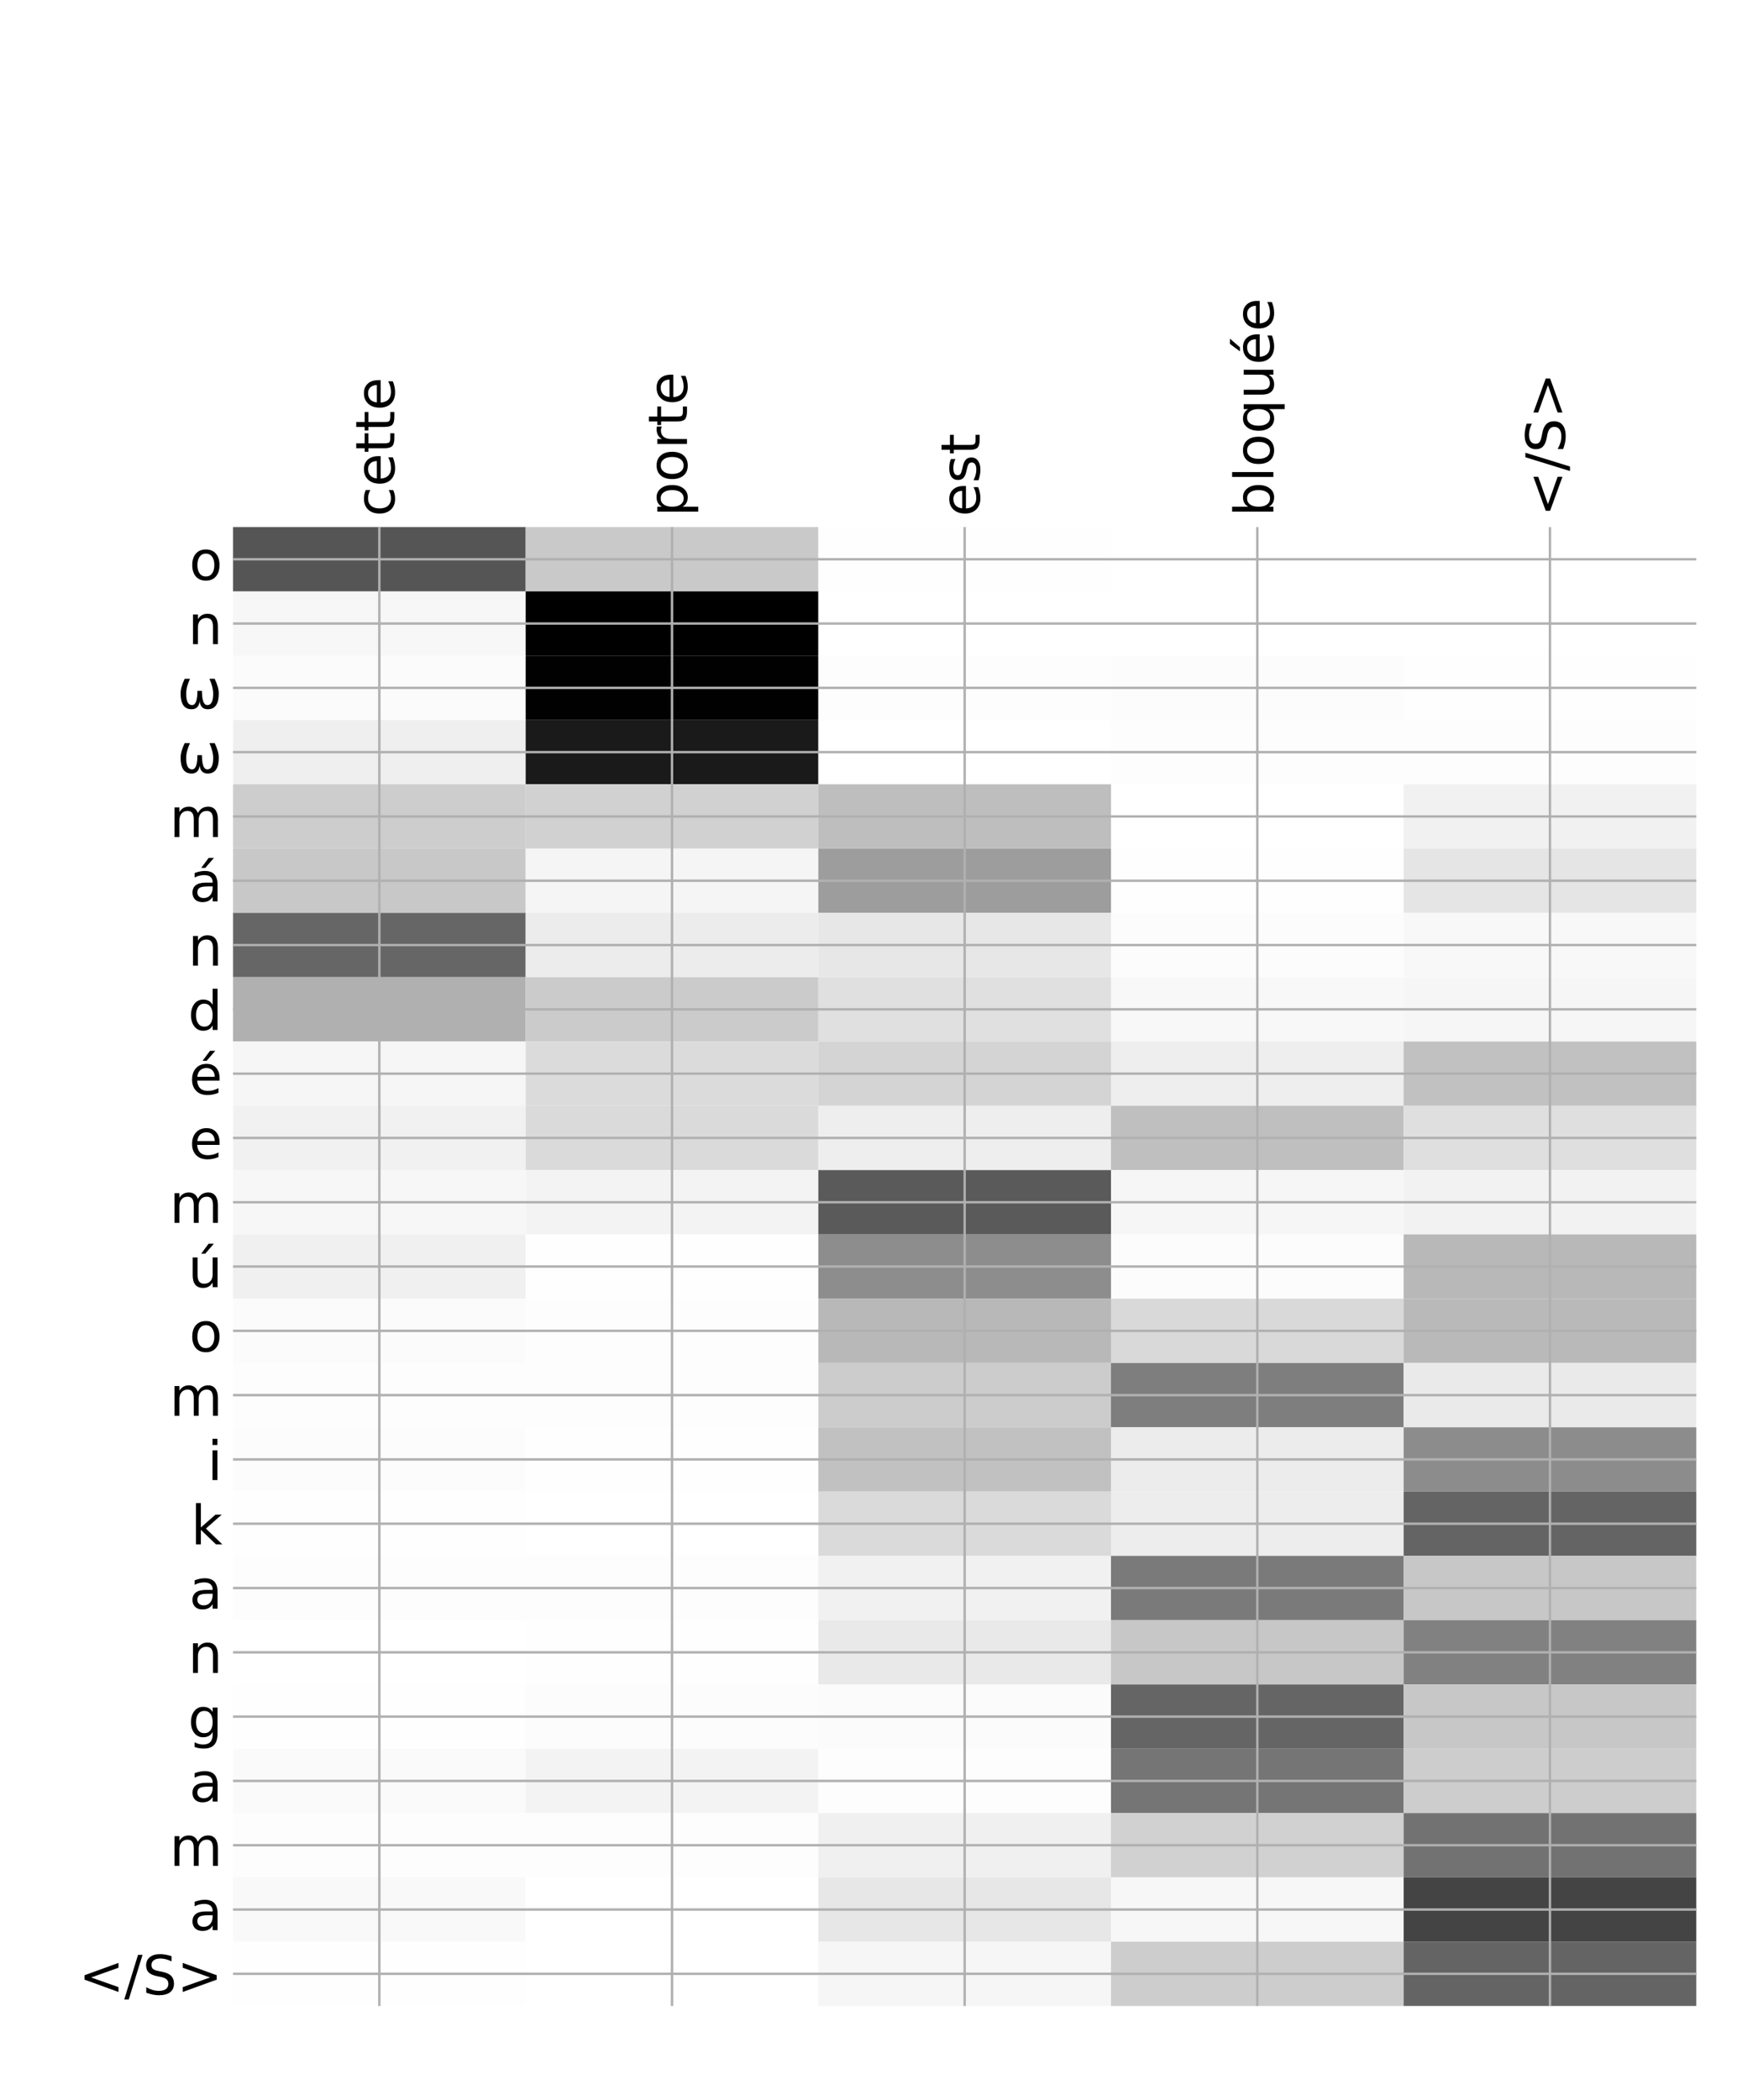 <?xml version="1.0" encoding="utf-8" standalone="no"?>
<!DOCTYPE svg PUBLIC "-//W3C//DTD SVG 1.1//EN"
  "http://www.w3.org/Graphics/SVG/1.1/DTD/svg11.dtd">
<!-- Created with matplotlib (http://matplotlib.org/) -->
<svg height="696pt" version="1.1" viewBox="0 0 576 696" width="576pt" xmlns="http://www.w3.org/2000/svg" xmlns:xlink="http://www.w3.org/1999/xlink">
 <defs>
  <style type="text/css">
*{stroke-linecap:butt;stroke-linejoin:round;}
  </style>
 </defs>
 <g id="figure_1">
  <g id="patch_1">
   <path d="M 0 696 
L 576 696 
L 576 0 
L 0 0 
z
" style="fill:#ffffff;"/>
  </g>
  <g id="axes_1">
   <g id="PolyCollection_1">
    <path clip-path="url(#p9e3bc3caff)" d="M 77.275 174.705 
L 77.275 196.017 
L 174.32 196.017 
L 174.32 174.705 
L 77.275 174.705 
z
" style="fill:#555555;"/>
    <path clip-path="url(#p9e3bc3caff)" d="M 174.32 174.705 
L 174.32 196.017 
L 271.365 196.017 
L 271.365 174.705 
L 174.32 174.705 
z
" style="fill:#c9c9c9;"/>
    <path clip-path="url(#p9e3bc3caff)" d="M 271.365 174.705 
L 271.365 196.017 
L 368.41 196.017 
L 368.41 174.705 
L 271.365 174.705 
z
" style="fill:#fefefe;"/>
    <path clip-path="url(#p9e3bc3caff)" d="M 368.41 174.705 
L 368.41 196.017 
L 465.455 196.017 
L 465.455 174.705 
L 368.41 174.705 
z
" style="fill:#ffffff;"/>
    <path clip-path="url(#p9e3bc3caff)" d="M 465.455 174.705 
L 465.455 196.017 
L 562.5 196.017 
L 562.5 174.705 
L 465.455 174.705 
z
" style="fill:#ffffff;"/>
    <path clip-path="url(#p9e3bc3caff)" d="M 77.275 196.017 
L 77.275 217.328 
L 174.32 217.328 
L 174.32 196.017 
L 77.275 196.017 
z
" style="fill:#f7f7f7;"/>
    <path clip-path="url(#p9e3bc3caff)" d="M 174.32 196.017 
L 174.32 217.328 
L 271.365 217.328 
L 271.365 196.017 
L 174.32 196.017 
z
"/>
    <path clip-path="url(#p9e3bc3caff)" d="M 271.365 196.017 
L 271.365 217.328 
L 368.41 217.328 
L 368.41 196.017 
L 271.365 196.017 
z
" style="fill:#ffffff;"/>
    <path clip-path="url(#p9e3bc3caff)" d="M 368.41 196.017 
L 368.41 217.328 
L 465.455 217.328 
L 465.455 196.017 
L 368.41 196.017 
z
" style="fill:#ffffff;"/>
    <path clip-path="url(#p9e3bc3caff)" d="M 465.455 196.017 
L 465.455 217.328 
L 562.5 217.328 
L 562.5 196.017 
L 465.455 196.017 
z
" style="fill:#ffffff;"/>
    <path clip-path="url(#p9e3bc3caff)" d="M 77.275 217.328 
L 77.275 238.64 
L 174.32 238.64 
L 174.32 217.328 
L 77.275 217.328 
z
" style="fill:#fbfbfb;"/>
    <path clip-path="url(#p9e3bc3caff)" d="M 174.32 217.328 
L 174.32 238.64 
L 271.365 238.64 
L 271.365 217.328 
L 174.32 217.328 
z
" style="fill:#010101;"/>
    <path clip-path="url(#p9e3bc3caff)" d="M 271.365 217.328 
L 271.365 238.64 
L 368.41 238.64 
L 368.41 217.328 
L 271.365 217.328 
z
" style="fill:#fdfdfd;"/>
    <path clip-path="url(#p9e3bc3caff)" d="M 368.41 217.328 
L 368.41 238.64 
L 465.455 238.64 
L 465.455 217.328 
L 368.41 217.328 
z
" style="fill:#fcfcfc;"/>
    <path clip-path="url(#p9e3bc3caff)" d="M 465.455 217.328 
L 465.455 238.64 
L 562.5 238.64 
L 562.5 217.328 
L 465.455 217.328 
z
" style="fill:#fefefe;"/>
    <path clip-path="url(#p9e3bc3caff)" d="M 77.275 238.64 
L 77.275 259.952 
L 174.32 259.952 
L 174.32 238.64 
L 77.275 238.64 
z
" style="fill:#efefef;"/>
    <path clip-path="url(#p9e3bc3caff)" d="M 174.32 238.64 
L 174.32 259.952 
L 271.365 259.952 
L 271.365 238.64 
L 174.32 238.64 
z
" style="fill:#1a1a1a;"/>
    <path clip-path="url(#p9e3bc3caff)" d="M 271.365 238.64 
L 271.365 259.952 
L 368.41 259.952 
L 368.41 238.64 
L 271.365 238.64 
z
" style="fill:#ffffff;"/>
    <path clip-path="url(#p9e3bc3caff)" d="M 368.41 238.64 
L 368.41 259.952 
L 465.455 259.952 
L 465.455 238.64 
L 368.41 238.64 
z
" style="fill:#fdfdfd;"/>
    <path clip-path="url(#p9e3bc3caff)" d="M 465.455 238.64 
L 465.455 259.952 
L 562.5 259.952 
L 562.5 238.64 
L 465.455 238.64 
z
" style="fill:#fdfdfd;"/>
    <path clip-path="url(#p9e3bc3caff)" d="M 77.275 259.952 
L 77.275 281.264 
L 174.32 281.264 
L 174.32 259.952 
L 77.275 259.952 
z
" style="fill:#cdcdcd;"/>
    <path clip-path="url(#p9e3bc3caff)" d="M 174.32 259.952 
L 174.32 281.264 
L 271.365 281.264 
L 271.365 259.952 
L 174.32 259.952 
z
" style="fill:#d1d1d1;"/>
    <path clip-path="url(#p9e3bc3caff)" d="M 271.365 259.952 
L 271.365 281.264 
L 368.41 281.264 
L 368.41 259.952 
L 271.365 259.952 
z
" style="fill:#bebebe;"/>
    <path clip-path="url(#p9e3bc3caff)" d="M 368.41 259.952 
L 368.41 281.264 
L 465.455 281.264 
L 465.455 259.952 
L 368.41 259.952 
z
" style="fill:#ffffff;"/>
    <path clip-path="url(#p9e3bc3caff)" d="M 465.455 259.952 
L 465.455 281.264 
L 562.5 281.264 
L 562.5 259.952 
L 465.455 259.952 
z
" style="fill:#f1f1f1;"/>
    <path clip-path="url(#p9e3bc3caff)" d="M 77.275 281.264 
L 77.275 302.575 
L 174.32 302.575 
L 174.32 281.264 
L 77.275 281.264 
z
" style="fill:#c8c8c8;"/>
    <path clip-path="url(#p9e3bc3caff)" d="M 174.32 281.264 
L 174.32 302.575 
L 271.365 302.575 
L 271.365 281.264 
L 174.32 281.264 
z
" style="fill:#f5f5f5;"/>
    <path clip-path="url(#p9e3bc3caff)" d="M 271.365 281.264 
L 271.365 302.575 
L 368.41 302.575 
L 368.41 281.264 
L 271.365 281.264 
z
" style="fill:#9d9d9d;"/>
    <path clip-path="url(#p9e3bc3caff)" d="M 368.41 281.264 
L 368.41 302.575 
L 465.455 302.575 
L 465.455 281.264 
L 368.41 281.264 
z
" style="fill:#fefefe;"/>
    <path clip-path="url(#p9e3bc3caff)" d="M 465.455 281.264 
L 465.455 302.575 
L 562.5 302.575 
L 562.5 281.264 
L 465.455 281.264 
z
" style="fill:#e5e5e5;"/>
    <path clip-path="url(#p9e3bc3caff)" d="M 77.275 302.575 
L 77.275 323.887 
L 174.32 323.887 
L 174.32 302.575 
L 77.275 302.575 
z
" style="fill:#666666;"/>
    <path clip-path="url(#p9e3bc3caff)" d="M 174.32 302.575 
L 174.32 323.887 
L 271.365 323.887 
L 271.365 302.575 
L 174.32 302.575 
z
" style="fill:#ececec;"/>
    <path clip-path="url(#p9e3bc3caff)" d="M 271.365 302.575 
L 271.365 323.887 
L 368.41 323.887 
L 368.41 302.575 
L 271.365 302.575 
z
" style="fill:#e7e7e7;"/>
    <path clip-path="url(#p9e3bc3caff)" d="M 368.41 302.575 
L 368.41 323.887 
L 465.455 323.887 
L 465.455 302.575 
L 368.41 302.575 
z
" style="fill:#fcfcfc;"/>
    <path clip-path="url(#p9e3bc3caff)" d="M 465.455 302.575 
L 465.455 323.887 
L 562.5 323.887 
L 562.5 302.575 
L 465.455 302.575 
z
" style="fill:#f8f8f8;"/>
    <path clip-path="url(#p9e3bc3caff)" d="M 77.275 323.887 
L 77.275 345.199 
L 174.32 345.199 
L 174.32 323.887 
L 77.275 323.887 
z
" style="fill:#b0b0b0;"/>
    <path clip-path="url(#p9e3bc3caff)" d="M 174.32 323.887 
L 174.32 345.199 
L 271.365 345.199 
L 271.365 323.887 
L 174.32 323.887 
z
" style="fill:#cbcbcb;"/>
    <path clip-path="url(#p9e3bc3caff)" d="M 271.365 323.887 
L 271.365 345.199 
L 368.41 345.199 
L 368.41 323.887 
L 271.365 323.887 
z
" style="fill:#e0e0e0;"/>
    <path clip-path="url(#p9e3bc3caff)" d="M 368.41 323.887 
L 368.41 345.199 
L 465.455 345.199 
L 465.455 323.887 
L 368.41 323.887 
z
" style="fill:#f8f8f8;"/>
    <path clip-path="url(#p9e3bc3caff)" d="M 465.455 323.887 
L 465.455 345.199 
L 562.5 345.199 
L 562.5 323.887 
L 465.455 323.887 
z
" style="fill:#f6f6f6;"/>
    <path clip-path="url(#p9e3bc3caff)" d="M 77.275 345.199 
L 77.275 366.511 
L 174.32 366.511 
L 174.32 345.199 
L 77.275 345.199 
z
" style="fill:#f6f6f6;"/>
    <path clip-path="url(#p9e3bc3caff)" d="M 174.32 345.199 
L 174.32 366.511 
L 271.365 366.511 
L 271.365 345.199 
L 174.32 345.199 
z
" style="fill:#dbdbdb;"/>
    <path clip-path="url(#p9e3bc3caff)" d="M 271.365 345.199 
L 271.365 366.511 
L 368.41 366.511 
L 368.41 345.199 
L 271.365 345.199 
z
" style="fill:#d4d4d4;"/>
    <path clip-path="url(#p9e3bc3caff)" d="M 368.41 345.199 
L 368.41 366.511 
L 465.455 366.511 
L 465.455 345.199 
L 368.41 345.199 
z
" style="fill:#eeeeee;"/>
    <path clip-path="url(#p9e3bc3caff)" d="M 465.455 345.199 
L 465.455 366.511 
L 562.5 366.511 
L 562.5 345.199 
L 465.455 345.199 
z
" style="fill:#c1c1c1;"/>
    <path clip-path="url(#p9e3bc3caff)" d="M 77.275 366.511 
L 77.275 387.823 
L 174.32 387.823 
L 174.32 366.511 
L 77.275 366.511 
z
" style="fill:#f1f1f1;"/>
    <path clip-path="url(#p9e3bc3caff)" d="M 174.32 366.511 
L 174.32 387.823 
L 271.365 387.823 
L 271.365 366.511 
L 174.32 366.511 
z
" style="fill:#dadada;"/>
    <path clip-path="url(#p9e3bc3caff)" d="M 271.365 366.511 
L 271.365 387.823 
L 368.41 387.823 
L 368.41 366.511 
L 271.365 366.511 
z
" style="fill:#eeeeee;"/>
    <path clip-path="url(#p9e3bc3caff)" d="M 368.41 366.511 
L 368.41 387.823 
L 465.455 387.823 
L 465.455 366.511 
L 368.41 366.511 
z
" style="fill:#bfbfbf;"/>
    <path clip-path="url(#p9e3bc3caff)" d="M 465.455 366.511 
L 465.455 387.823 
L 562.5 387.823 
L 562.5 366.511 
L 465.455 366.511 
z
" style="fill:#dfdfdf;"/>
    <path clip-path="url(#p9e3bc3caff)" d="M 77.275 387.823 
L 77.275 409.134 
L 174.32 409.134 
L 174.32 387.823 
L 77.275 387.823 
z
" style="fill:#f7f7f7;"/>
    <path clip-path="url(#p9e3bc3caff)" d="M 174.32 387.823 
L 174.32 409.134 
L 271.365 409.134 
L 271.365 387.823 
L 174.32 387.823 
z
" style="fill:#f3f3f3;"/>
    <path clip-path="url(#p9e3bc3caff)" d="M 271.365 387.823 
L 271.365 409.134 
L 368.41 409.134 
L 368.41 387.823 
L 271.365 387.823 
z
" style="fill:#5a5a5a;"/>
    <path clip-path="url(#p9e3bc3caff)" d="M 368.41 387.823 
L 368.41 409.134 
L 465.455 409.134 
L 465.455 387.823 
L 368.41 387.823 
z
" style="fill:#f6f6f6;"/>
    <path clip-path="url(#p9e3bc3caff)" d="M 465.455 387.823 
L 465.455 409.134 
L 562.5 409.134 
L 562.5 387.823 
L 465.455 387.823 
z
" style="fill:#f2f2f2;"/>
    <path clip-path="url(#p9e3bc3caff)" d="M 77.275 409.134 
L 77.275 430.446 
L 174.32 430.446 
L 174.32 409.134 
L 77.275 409.134 
z
" style="fill:#f0f0f0;"/>
    <path clip-path="url(#p9e3bc3caff)" d="M 174.32 409.134 
L 174.32 430.446 
L 271.365 430.446 
L 271.365 409.134 
L 174.32 409.134 
z
" style="fill:#fefefe;"/>
    <path clip-path="url(#p9e3bc3caff)" d="M 271.365 409.134 
L 271.365 430.446 
L 368.41 430.446 
L 368.41 409.134 
L 271.365 409.134 
z
" style="fill:#8d8d8d;"/>
    <path clip-path="url(#p9e3bc3caff)" d="M 368.41 409.134 
L 368.41 430.446 
L 465.455 430.446 
L 465.455 409.134 
L 368.41 409.134 
z
" style="fill:#fcfcfc;"/>
    <path clip-path="url(#p9e3bc3caff)" d="M 465.455 409.134 
L 465.455 430.446 
L 562.5 430.446 
L 562.5 409.134 
L 465.455 409.134 
z
" style="fill:#b8b8b8;"/>
    <path clip-path="url(#p9e3bc3caff)" d="M 77.275 430.446 
L 77.275 451.758 
L 174.32 451.758 
L 174.32 430.446 
L 77.275 430.446 
z
" style="fill:#fbfbfb;"/>
    <path clip-path="url(#p9e3bc3caff)" d="M 174.32 430.446 
L 174.32 451.758 
L 271.365 451.758 
L 271.365 430.446 
L 174.32 430.446 
z
" style="fill:#fdfdfd;"/>
    <path clip-path="url(#p9e3bc3caff)" d="M 271.365 430.446 
L 271.365 451.758 
L 368.41 451.758 
L 368.41 430.446 
L 271.365 430.446 
z
" style="fill:#b8b8b8;"/>
    <path clip-path="url(#p9e3bc3caff)" d="M 368.41 430.446 
L 368.41 451.758 
L 465.455 451.758 
L 465.455 430.446 
L 368.41 430.446 
z
" style="fill:#d9d9d9;"/>
    <path clip-path="url(#p9e3bc3caff)" d="M 465.455 430.446 
L 465.455 451.758 
L 562.5 451.758 
L 562.5 430.446 
L 465.455 430.446 
z
" style="fill:#b9b9b9;"/>
    <path clip-path="url(#p9e3bc3caff)" d="M 77.275 451.758 
L 77.275 473.07 
L 174.32 473.07 
L 174.32 451.758 
L 77.275 451.758 
z
" style="fill:#fdfdfd;"/>
    <path clip-path="url(#p9e3bc3caff)" d="M 174.32 451.758 
L 174.32 473.07 
L 271.365 473.07 
L 271.365 451.758 
L 174.32 451.758 
z
" style="fill:#fdfdfd;"/>
    <path clip-path="url(#p9e3bc3caff)" d="M 271.365 451.758 
L 271.365 473.07 
L 368.41 473.07 
L 368.41 451.758 
L 271.365 451.758 
z
" style="fill:#cccccc;"/>
    <path clip-path="url(#p9e3bc3caff)" d="M 368.41 451.758 
L 368.41 473.07 
L 465.455 473.07 
L 465.455 451.758 
L 368.41 451.758 
z
" style="fill:#7e7e7e;"/>
    <path clip-path="url(#p9e3bc3caff)" d="M 465.455 451.758 
L 465.455 473.07 
L 562.5 473.07 
L 562.5 451.758 
L 465.455 451.758 
z
" style="fill:#eaeaea;"/>
    <path clip-path="url(#p9e3bc3caff)" d="M 77.275 473.07 
L 77.275 494.381 
L 174.32 494.381 
L 174.32 473.07 
L 77.275 473.07 
z
" style="fill:#fcfcfc;"/>
    <path clip-path="url(#p9e3bc3caff)" d="M 174.32 473.07 
L 174.32 494.381 
L 271.365 494.381 
L 271.365 473.07 
L 174.32 473.07 
z
" style="fill:#fefefe;"/>
    <path clip-path="url(#p9e3bc3caff)" d="M 271.365 473.07 
L 271.365 494.381 
L 368.41 494.381 
L 368.41 473.07 
L 271.365 473.07 
z
" style="fill:#c1c1c1;"/>
    <path clip-path="url(#p9e3bc3caff)" d="M 368.41 473.07 
L 368.41 494.381 
L 465.455 494.381 
L 465.455 473.07 
L 368.41 473.07 
z
" style="fill:#ececec;"/>
    <path clip-path="url(#p9e3bc3caff)" d="M 465.455 473.07 
L 465.455 494.381 
L 562.5 494.381 
L 562.5 473.07 
L 465.455 473.07 
z
" style="fill:#8c8c8c;"/>
    <path clip-path="url(#p9e3bc3caff)" d="M 77.275 494.381 
L 77.275 515.693 
L 174.32 515.693 
L 174.32 494.381 
L 77.275 494.381 
z
" style="fill:#fefefe;"/>
    <path clip-path="url(#p9e3bc3caff)" d="M 174.32 494.381 
L 174.32 515.693 
L 271.365 515.693 
L 271.365 494.381 
L 174.32 494.381 
z
" style="fill:#ffffff;"/>
    <path clip-path="url(#p9e3bc3caff)" d="M 271.365 494.381 
L 271.365 515.693 
L 368.41 515.693 
L 368.41 494.381 
L 271.365 494.381 
z
" style="fill:#dadada;"/>
    <path clip-path="url(#p9e3bc3caff)" d="M 368.41 494.381 
L 368.41 515.693 
L 465.455 515.693 
L 465.455 494.381 
L 368.41 494.381 
z
" style="fill:#ededed;"/>
    <path clip-path="url(#p9e3bc3caff)" d="M 465.455 494.381 
L 465.455 515.693 
L 562.5 515.693 
L 562.5 494.381 
L 465.455 494.381 
z
" style="fill:#646464;"/>
    <path clip-path="url(#p9e3bc3caff)" d="M 77.275 515.693 
L 77.275 537.005 
L 174.32 537.005 
L 174.32 515.693 
L 77.275 515.693 
z
" style="fill:#fdfdfd;"/>
    <path clip-path="url(#p9e3bc3caff)" d="M 174.32 515.693 
L 174.32 537.005 
L 271.365 537.005 
L 271.365 515.693 
L 174.32 515.693 
z
" style="fill:#fdfdfd;"/>
    <path clip-path="url(#p9e3bc3caff)" d="M 271.365 515.693 
L 271.365 537.005 
L 368.41 537.005 
L 368.41 515.693 
L 271.365 515.693 
z
" style="fill:#f1f1f1;"/>
    <path clip-path="url(#p9e3bc3caff)" d="M 368.41 515.693 
L 368.41 537.005 
L 465.455 537.005 
L 465.455 515.693 
L 368.41 515.693 
z
" style="fill:#7a7a7a;"/>
    <path clip-path="url(#p9e3bc3caff)" d="M 465.455 515.693 
L 465.455 537.005 
L 562.5 537.005 
L 562.5 515.693 
L 465.455 515.693 
z
" style="fill:#c7c7c7;"/>
    <path clip-path="url(#p9e3bc3caff)" d="M 77.275 537.005 
L 77.275 558.317 
L 174.32 558.317 
L 174.32 537.005 
L 77.275 537.005 
z
" style="fill:#ffffff;"/>
    <path clip-path="url(#p9e3bc3caff)" d="M 174.32 537.005 
L 174.32 558.317 
L 271.365 558.317 
L 271.365 537.005 
L 174.32 537.005 
z
" style="fill:#fefefe;"/>
    <path clip-path="url(#p9e3bc3caff)" d="M 271.365 537.005 
L 271.365 558.317 
L 368.41 558.317 
L 368.41 537.005 
L 271.365 537.005 
z
" style="fill:#e9e9e9;"/>
    <path clip-path="url(#p9e3bc3caff)" d="M 368.41 537.005 
L 368.41 558.317 
L 465.455 558.317 
L 465.455 537.005 
L 368.41 537.005 
z
" style="fill:#c7c7c7;"/>
    <path clip-path="url(#p9e3bc3caff)" d="M 465.455 537.005 
L 465.455 558.317 
L 562.5 558.317 
L 562.5 537.005 
L 465.455 537.005 
z
" style="fill:#818181;"/>
    <path clip-path="url(#p9e3bc3caff)" d="M 77.275 558.317 
L 77.275 579.628 
L 174.32 579.628 
L 174.32 558.317 
L 77.275 558.317 
z
" style="fill:#fefefe;"/>
    <path clip-path="url(#p9e3bc3caff)" d="M 174.32 558.317 
L 174.32 579.628 
L 271.365 579.628 
L 271.365 558.317 
L 174.32 558.317 
z
" style="fill:#fcfcfc;"/>
    <path clip-path="url(#p9e3bc3caff)" d="M 271.365 558.317 
L 271.365 579.628 
L 368.41 579.628 
L 368.41 558.317 
L 271.365 558.317 
z
" style="fill:#fbfbfb;"/>
    <path clip-path="url(#p9e3bc3caff)" d="M 368.41 558.317 
L 368.41 579.628 
L 465.455 579.628 
L 465.455 558.317 
L 368.41 558.317 
z
" style="fill:#656565;"/>
    <path clip-path="url(#p9e3bc3caff)" d="M 465.455 558.317 
L 465.455 579.628 
L 562.5 579.628 
L 562.5 558.317 
L 465.455 558.317 
z
" style="fill:#c7c7c7;"/>
    <path clip-path="url(#p9e3bc3caff)" d="M 77.275 579.628 
L 77.275 600.94 
L 174.32 600.94 
L 174.32 579.628 
L 77.275 579.628 
z
" style="fill:#fafafa;"/>
    <path clip-path="url(#p9e3bc3caff)" d="M 174.32 579.628 
L 174.32 600.94 
L 271.365 600.94 
L 271.365 579.628 
L 174.32 579.628 
z
" style="fill:#f3f3f3;"/>
    <path clip-path="url(#p9e3bc3caff)" d="M 271.365 579.628 
L 271.365 600.94 
L 368.41 600.94 
L 368.41 579.628 
L 271.365 579.628 
z
" style="fill:#fdfdfd;"/>
    <path clip-path="url(#p9e3bc3caff)" d="M 368.41 579.628 
L 368.41 600.94 
L 465.455 600.94 
L 465.455 579.628 
L 368.41 579.628 
z
" style="fill:#757575;"/>
    <path clip-path="url(#p9e3bc3caff)" d="M 465.455 579.628 
L 465.455 600.94 
L 562.5 600.94 
L 562.5 579.628 
L 465.455 579.628 
z
" style="fill:#cdcdcd;"/>
    <path clip-path="url(#p9e3bc3caff)" d="M 77.275 600.94 
L 77.275 622.252 
L 174.32 622.252 
L 174.32 600.94 
L 77.275 600.94 
z
" style="fill:#fdfdfd;"/>
    <path clip-path="url(#p9e3bc3caff)" d="M 174.32 600.94 
L 174.32 622.252 
L 271.365 622.252 
L 271.365 600.94 
L 174.32 600.94 
z
" style="fill:#fdfdfd;"/>
    <path clip-path="url(#p9e3bc3caff)" d="M 271.365 600.94 
L 271.365 622.252 
L 368.41 622.252 
L 368.41 600.94 
L 271.365 600.94 
z
" style="fill:#f0f0f0;"/>
    <path clip-path="url(#p9e3bc3caff)" d="M 368.41 600.94 
L 368.41 622.252 
L 465.455 622.252 
L 465.455 600.94 
L 368.41 600.94 
z
" style="fill:#d1d1d1;"/>
    <path clip-path="url(#p9e3bc3caff)" d="M 465.455 600.94 
L 465.455 622.252 
L 562.5 622.252 
L 562.5 600.94 
L 465.455 600.94 
z
" style="fill:#727272;"/>
    <path clip-path="url(#p9e3bc3caff)" d="M 77.275 622.252 
L 77.275 643.564 
L 174.32 643.564 
L 174.32 622.252 
L 77.275 622.252 
z
" style="fill:#f9f9f9;"/>
    <path clip-path="url(#p9e3bc3caff)" d="M 174.32 622.252 
L 174.32 643.564 
L 271.365 643.564 
L 271.365 622.252 
L 174.32 622.252 
z
" style="fill:#ffffff;"/>
    <path clip-path="url(#p9e3bc3caff)" d="M 271.365 622.252 
L 271.365 643.564 
L 368.41 643.564 
L 368.41 622.252 
L 271.365 622.252 
z
" style="fill:#e7e7e7;"/>
    <path clip-path="url(#p9e3bc3caff)" d="M 368.41 622.252 
L 368.41 643.564 
L 465.455 643.564 
L 465.455 622.252 
L 368.41 622.252 
z
" style="fill:#f7f7f7;"/>
    <path clip-path="url(#p9e3bc3caff)" d="M 465.455 622.252 
L 465.455 643.564 
L 562.5 643.564 
L 562.5 622.252 
L 465.455 622.252 
z
" style="fill:#444444;"/>
    <path clip-path="url(#p9e3bc3caff)" d="M 77.275 643.564 
L 77.275 664.875 
L 174.32 664.875 
L 174.32 643.564 
L 77.275 643.564 
z
" style="fill:#fefefe;"/>
    <path clip-path="url(#p9e3bc3caff)" d="M 174.32 643.564 
L 174.32 664.875 
L 271.365 664.875 
L 271.365 643.564 
L 174.32 643.564 
z
" style="fill:#ffffff;"/>
    <path clip-path="url(#p9e3bc3caff)" d="M 271.365 643.564 
L 271.365 664.875 
L 368.41 664.875 
L 368.41 643.564 
L 271.365 643.564 
z
" style="fill:#f6f6f6;"/>
    <path clip-path="url(#p9e3bc3caff)" d="M 368.41 643.564 
L 368.41 664.875 
L 465.455 664.875 
L 465.455 643.564 
L 368.41 643.564 
z
" style="fill:#cdcdcd;"/>
    <path clip-path="url(#p9e3bc3caff)" d="M 465.455 643.564 
L 465.455 664.875 
L 562.5 664.875 
L 562.5 643.564 
L 465.455 643.564 
z
" style="fill:#646464;"/>
   </g>
   <g id="matplotlib.axis_1">
    <g id="xtick_1">
     <g id="line2d_1">
      <path clip-path="url(#p9e3bc3caff)" d="M 125.797 664.875 
L 125.797 174.705 
" style="fill:none;stroke:#b0b0b0;stroke-linecap:square;stroke-width:0.8;"/>
     </g>
     <g id="line2d_2"/>
     <g id="text_1">
      <!-- cette -->
      <defs>
       <path d="M 48.781 52.594 
L 48.781 44.188 
Q 44.969 46.297 41.141 47.344 
Q 37.312 48.391 33.406 48.391 
Q 24.656 48.391 19.812 42.844 
Q 14.984 37.312 14.984 27.297 
Q 14.984 17.281 19.812 11.734 
Q 24.656 6.203 33.406 6.203 
Q 37.312 6.203 41.141 7.25 
Q 44.969 8.297 48.781 10.406 
L 48.781 2.094 
Q 45.016 0.344 40.984 -0.531 
Q 36.969 -1.422 32.422 -1.422 
Q 20.062 -1.422 12.781 6.344 
Q 5.516 14.109 5.516 27.297 
Q 5.516 40.672 12.859 48.328 
Q 20.219 56 33.016 56 
Q 37.156 56 41.109 55.141 
Q 45.062 54.297 48.781 52.594 
z
" id="DejaVuSans-63"/>
       <path d="M 56.203 29.594 
L 56.203 25.203 
L 14.891 25.203 
Q 15.484 15.922 20.484 11.062 
Q 25.484 6.203 34.422 6.203 
Q 39.594 6.203 44.453 7.469 
Q 49.312 8.734 54.109 11.281 
L 54.109 2.781 
Q 49.266 0.734 44.188 -0.344 
Q 39.109 -1.422 33.891 -1.422 
Q 20.797 -1.422 13.156 6.188 
Q 5.516 13.812 5.516 26.812 
Q 5.516 40.234 12.766 48.109 
Q 20.016 56 32.328 56 
Q 43.359 56 49.781 48.891 
Q 56.203 41.797 56.203 29.594 
z
M 47.219 32.234 
Q 47.125 39.594 43.094 43.984 
Q 39.062 48.391 32.422 48.391 
Q 24.906 48.391 20.391 44.141 
Q 15.875 39.891 15.188 32.172 
z
" id="DejaVuSans-65"/>
       <path d="M 18.312 70.219 
L 18.312 54.688 
L 36.812 54.688 
L 36.812 47.703 
L 18.312 47.703 
L 18.312 18.016 
Q 18.312 11.328 20.141 9.422 
Q 21.969 7.516 27.594 7.516 
L 36.812 7.516 
L 36.812 0 
L 27.594 0 
Q 17.188 0 13.234 3.875 
Q 9.281 7.766 9.281 18.016 
L 9.281 47.703 
L 2.688 47.703 
L 2.688 54.688 
L 9.281 54.688 
L 9.281 70.219 
z
" id="DejaVuSans-74"/>
      </defs>
      <g transform="translate(130.764 171.205)rotate(-90)scale(0.18 -0.18)">
       <use xlink:href="#DejaVuSans-63"/>
       <use x="54.98" xlink:href="#DejaVuSans-65"/>
       <use x="116.504" xlink:href="#DejaVuSans-74"/>
       <use x="155.713" xlink:href="#DejaVuSans-74"/>
       <use x="194.922" xlink:href="#DejaVuSans-65"/>
      </g>
     </g>
    </g>
    <g id="xtick_2">
     <g id="line2d_3">
      <path clip-path="url(#p9e3bc3caff)" d="M 222.843 664.875 
L 222.843 174.705 
" style="fill:none;stroke:#b0b0b0;stroke-linecap:square;stroke-width:0.8;"/>
     </g>
     <g id="line2d_4"/>
     <g id="text_2">
      <!-- porte -->
      <defs>
       <path d="M 18.109 8.203 
L 18.109 -20.797 
L 9.078 -20.797 
L 9.078 54.688 
L 18.109 54.688 
L 18.109 46.391 
Q 20.953 51.266 25.266 53.625 
Q 29.594 56 35.594 56 
Q 45.562 56 51.781 48.094 
Q 58.016 40.188 58.016 27.297 
Q 58.016 14.406 51.781 6.484 
Q 45.562 -1.422 35.594 -1.422 
Q 29.594 -1.422 25.266 0.953 
Q 20.953 3.328 18.109 8.203 
z
M 48.688 27.297 
Q 48.688 37.203 44.609 42.844 
Q 40.531 48.484 33.406 48.484 
Q 26.266 48.484 22.188 42.844 
Q 18.109 37.203 18.109 27.297 
Q 18.109 17.391 22.188 11.75 
Q 26.266 6.109 33.406 6.109 
Q 40.531 6.109 44.609 11.75 
Q 48.688 17.391 48.688 27.297 
z
" id="DejaVuSans-70"/>
       <path d="M 30.609 48.391 
Q 23.391 48.391 19.188 42.75 
Q 14.984 37.109 14.984 27.297 
Q 14.984 17.484 19.156 11.844 
Q 23.344 6.203 30.609 6.203 
Q 37.797 6.203 41.984 11.859 
Q 46.188 17.531 46.188 27.297 
Q 46.188 37.016 41.984 42.703 
Q 37.797 48.391 30.609 48.391 
z
M 30.609 56 
Q 42.328 56 49.016 48.375 
Q 55.719 40.766 55.719 27.297 
Q 55.719 13.875 49.016 6.219 
Q 42.328 -1.422 30.609 -1.422 
Q 18.844 -1.422 12.172 6.219 
Q 5.516 13.875 5.516 27.297 
Q 5.516 40.766 12.172 48.375 
Q 18.844 56 30.609 56 
z
" id="DejaVuSans-6f"/>
       <path d="M 41.109 46.297 
Q 39.594 47.172 37.812 47.578 
Q 36.031 48 33.891 48 
Q 26.266 48 22.188 43.047 
Q 18.109 38.094 18.109 28.812 
L 18.109 0 
L 9.078 0 
L 9.078 54.688 
L 18.109 54.688 
L 18.109 46.188 
Q 20.953 51.172 25.484 53.578 
Q 30.031 56 36.531 56 
Q 37.453 56 38.578 55.875 
Q 39.703 55.766 41.062 55.516 
z
" id="DejaVuSans-72"/>
      </defs>
      <g transform="translate(227.809 171.205)rotate(-90)scale(0.18 -0.18)">
       <use xlink:href="#DejaVuSans-70"/>
       <use x="63.477" xlink:href="#DejaVuSans-6f"/>
       <use x="124.658" xlink:href="#DejaVuSans-72"/>
       <use x="165.771" xlink:href="#DejaVuSans-74"/>
       <use x="204.98" xlink:href="#DejaVuSans-65"/>
      </g>
     </g>
    </g>
    <g id="xtick_3">
     <g id="line2d_5">
      <path clip-path="url(#p9e3bc3caff)" d="M 319.887 664.875 
L 319.887 174.705 
" style="fill:none;stroke:#b0b0b0;stroke-linecap:square;stroke-width:0.8;"/>
     </g>
     <g id="line2d_6"/>
     <g id="text_3">
      <!-- est -->
      <defs>
       <path d="M 44.281 53.078 
L 44.281 44.578 
Q 40.484 46.531 36.375 47.5 
Q 32.281 48.484 27.875 48.484 
Q 21.188 48.484 17.844 46.438 
Q 14.5 44.391 14.5 40.281 
Q 14.5 37.156 16.891 35.375 
Q 19.281 33.594 26.516 31.984 
L 29.594 31.297 
Q 39.156 29.25 43.188 25.516 
Q 47.219 21.781 47.219 15.094 
Q 47.219 7.469 41.188 3.016 
Q 35.156 -1.422 24.609 -1.422 
Q 20.219 -1.422 15.453 -0.562 
Q 10.688 0.297 5.422 2 
L 5.422 11.281 
Q 10.406 8.688 15.234 7.391 
Q 20.062 6.109 24.812 6.109 
Q 31.156 6.109 34.562 8.281 
Q 37.984 10.453 37.984 14.406 
Q 37.984 18.062 35.516 20.016 
Q 33.062 21.969 24.703 23.781 
L 21.578 24.516 
Q 13.234 26.266 9.516 29.906 
Q 5.812 33.547 5.812 39.891 
Q 5.812 47.609 11.281 51.797 
Q 16.75 56 26.812 56 
Q 31.781 56 36.172 55.266 
Q 40.578 54.547 44.281 53.078 
z
" id="DejaVuSans-73"/>
      </defs>
      <g transform="translate(324.854 171.205)rotate(-90)scale(0.18 -0.18)">
       <use xlink:href="#DejaVuSans-65"/>
       <use x="61.523" xlink:href="#DejaVuSans-73"/>
       <use x="113.623" xlink:href="#DejaVuSans-74"/>
      </g>
     </g>
    </g>
    <g id="xtick_4">
     <g id="line2d_7">
      <path clip-path="url(#p9e3bc3caff)" d="M 416.933 664.875 
L 416.933 174.705 
" style="fill:none;stroke:#b0b0b0;stroke-linecap:square;stroke-width:0.8;"/>
     </g>
     <g id="line2d_8"/>
     <g id="text_4">
      <!-- bloquée -->
      <defs>
       <path d="M 48.688 27.297 
Q 48.688 37.203 44.609 42.844 
Q 40.531 48.484 33.406 48.484 
Q 26.266 48.484 22.188 42.844 
Q 18.109 37.203 18.109 27.297 
Q 18.109 17.391 22.188 11.75 
Q 26.266 6.109 33.406 6.109 
Q 40.531 6.109 44.609 11.75 
Q 48.688 17.391 48.688 27.297 
z
M 18.109 46.391 
Q 20.953 51.266 25.266 53.625 
Q 29.594 56 35.594 56 
Q 45.562 56 51.781 48.094 
Q 58.016 40.188 58.016 27.297 
Q 58.016 14.406 51.781 6.484 
Q 45.562 -1.422 35.594 -1.422 
Q 29.594 -1.422 25.266 0.953 
Q 20.953 3.328 18.109 8.203 
L 18.109 0 
L 9.078 0 
L 9.078 75.984 
L 18.109 75.984 
z
" id="DejaVuSans-62"/>
       <path d="M 9.422 75.984 
L 18.406 75.984 
L 18.406 0 
L 9.422 0 
z
" id="DejaVuSans-6c"/>
       <path d="M 14.797 27.297 
Q 14.797 17.391 18.875 11.75 
Q 22.953 6.109 30.078 6.109 
Q 37.203 6.109 41.297 11.75 
Q 45.406 17.391 45.406 27.297 
Q 45.406 37.203 41.297 42.844 
Q 37.203 48.484 30.078 48.484 
Q 22.953 48.484 18.875 42.844 
Q 14.797 37.203 14.797 27.297 
z
M 45.406 8.203 
Q 42.578 3.328 38.25 0.953 
Q 33.938 -1.422 27.875 -1.422 
Q 17.969 -1.422 11.734 6.484 
Q 5.516 14.406 5.516 27.297 
Q 5.516 40.188 11.734 48.094 
Q 17.969 56 27.875 56 
Q 33.938 56 38.25 53.625 
Q 42.578 51.266 45.406 46.391 
L 45.406 54.688 
L 54.391 54.688 
L 54.391 -20.797 
L 45.406 -20.797 
z
" id="DejaVuSans-71"/>
       <path d="M 8.5 21.578 
L 8.5 54.688 
L 17.484 54.688 
L 17.484 21.922 
Q 17.484 14.156 20.5 10.266 
Q 23.531 6.391 29.594 6.391 
Q 36.859 6.391 41.078 11.031 
Q 45.312 15.672 45.312 23.688 
L 45.312 54.688 
L 54.297 54.688 
L 54.297 0 
L 45.312 0 
L 45.312 8.406 
Q 42.047 3.422 37.719 1 
Q 33.406 -1.422 27.688 -1.422 
Q 18.266 -1.422 13.375 4.438 
Q 8.5 10.297 8.5 21.578 
z
M 31.109 56 
z
" id="DejaVuSans-75"/>
       <path d="M 56.203 29.594 
L 56.203 25.203 
L 14.891 25.203 
Q 15.484 15.922 20.484 11.062 
Q 25.484 6.203 34.422 6.203 
Q 39.594 6.203 44.453 7.469 
Q 49.312 8.734 54.109 11.281 
L 54.109 2.781 
Q 49.266 0.734 44.188 -0.344 
Q 39.109 -1.422 33.891 -1.422 
Q 20.797 -1.422 13.156 6.188 
Q 5.516 13.812 5.516 26.812 
Q 5.516 40.234 12.766 48.109 
Q 20.016 56 32.328 56 
Q 43.359 56 49.781 48.891 
Q 56.203 41.797 56.203 29.594 
z
M 47.219 32.234 
Q 47.125 39.594 43.094 43.984 
Q 39.062 48.391 32.422 48.391 
Q 24.906 48.391 20.391 44.141 
Q 15.875 39.891 15.188 32.172 
z
M 38.531 79.984 
L 48.25 79.984 
L 32.344 61.625 
L 24.859 61.625 
z
" id="DejaVuSans-e9"/>
      </defs>
      <g transform="translate(422.259 171.205)rotate(-90)scale(0.18 -0.18)">
       <use xlink:href="#DejaVuSans-62"/>
       <use x="63.477" xlink:href="#DejaVuSans-6c"/>
       <use x="91.26" xlink:href="#DejaVuSans-6f"/>
       <use x="152.441" xlink:href="#DejaVuSans-71"/>
       <use x="215.918" xlink:href="#DejaVuSans-75"/>
       <use x="279.297" xlink:href="#DejaVuSans-e9"/>
       <use x="340.82" xlink:href="#DejaVuSans-65"/>
      </g>
     </g>
    </g>
    <g id="xtick_5">
     <g id="line2d_9">
      <path clip-path="url(#p9e3bc3caff)" d="M 513.977 664.875 
L 513.977 174.705 
" style="fill:none;stroke:#b0b0b0;stroke-linecap:square;stroke-width:0.8;"/>
     </g>
     <g id="line2d_10"/>
     <g id="text_5">
      <!-- &lt;/S&gt; -->
      <defs>
       <path d="M 73.188 49.219 
L 22.797 31.297 
L 73.188 13.484 
L 73.188 4.594 
L 10.594 27.297 
L 10.594 35.406 
L 73.188 58.109 
z
" id="DejaVuSans-3c"/>
       <path d="M 25.391 72.906 
L 33.688 72.906 
L 8.297 -9.281 
L 0 -9.281 
z
" id="DejaVuSans-2f"/>
       <path d="M 53.516 70.516 
L 53.516 60.891 
Q 47.906 63.578 42.922 64.891 
Q 37.938 66.219 33.297 66.219 
Q 25.25 66.219 20.875 63.094 
Q 16.5 59.969 16.5 54.203 
Q 16.5 49.359 19.406 46.891 
Q 22.312 44.438 30.422 42.922 
L 36.375 41.703 
Q 47.406 39.594 52.656 34.297 
Q 57.906 29 57.906 20.125 
Q 57.906 9.516 50.797 4.047 
Q 43.703 -1.422 29.984 -1.422 
Q 24.812 -1.422 18.969 -0.25 
Q 13.141 0.922 6.891 3.219 
L 6.891 13.375 
Q 12.891 10.016 18.656 8.297 
Q 24.422 6.594 29.984 6.594 
Q 38.422 6.594 43.016 9.906 
Q 47.609 13.234 47.609 19.391 
Q 47.609 24.75 44.312 27.781 
Q 41.016 30.812 33.5 32.328 
L 27.484 33.5 
Q 16.453 35.688 11.516 40.375 
Q 6.594 45.062 6.594 53.422 
Q 6.594 63.094 13.406 68.656 
Q 20.219 74.219 32.172 74.219 
Q 37.312 74.219 42.625 73.281 
Q 47.953 72.359 53.516 70.516 
z
" id="DejaVuSans-53"/>
       <path d="M 10.594 49.219 
L 10.594 58.109 
L 73.188 35.406 
L 73.188 27.297 
L 10.594 4.594 
L 10.594 13.484 
L 60.891 31.297 
z
" id="DejaVuSans-3e"/>
      </defs>
      <g transform="translate(518.944 171.205)rotate(-90)scale(0.18 -0.18)">
       <use xlink:href="#DejaVuSans-3c"/>
       <use x="83.789" xlink:href="#DejaVuSans-2f"/>
       <use x="117.48" xlink:href="#DejaVuSans-53"/>
       <use x="180.957" xlink:href="#DejaVuSans-3e"/>
      </g>
     </g>
    </g>
   </g>
   <g id="matplotlib.axis_2">
    <g id="ytick_1">
     <g id="line2d_11">
      <path clip-path="url(#p9e3bc3caff)" d="M 77.275 185.361 
L 562.5 185.361 
" style="fill:none;stroke:#b0b0b0;stroke-linecap:square;stroke-width:0.8;"/>
     </g>
     <g id="line2d_12"/>
     <g id="text_6">
      <!-- o -->
      <g transform="translate(62.761 192.199)scale(0.18 -0.18)">
       <use xlink:href="#DejaVuSans-6f"/>
      </g>
     </g>
    </g>
    <g id="ytick_2">
     <g id="line2d_13">
      <path clip-path="url(#p9e3bc3caff)" d="M 77.275 206.673 
L 562.5 206.673 
" style="fill:none;stroke:#b0b0b0;stroke-linecap:square;stroke-width:0.8;"/>
     </g>
     <g id="line2d_14"/>
     <g id="text_7">
      <!-- n -->
      <defs>
       <path d="M 54.891 33.016 
L 54.891 0 
L 45.906 0 
L 45.906 32.719 
Q 45.906 40.484 42.875 44.328 
Q 39.844 48.188 33.797 48.188 
Q 26.516 48.188 22.312 43.547 
Q 18.109 38.922 18.109 30.906 
L 18.109 0 
L 9.078 0 
L 9.078 54.688 
L 18.109 54.688 
L 18.109 46.188 
Q 21.344 51.125 25.703 53.562 
Q 30.078 56 35.797 56 
Q 45.219 56 50.047 50.172 
Q 54.891 44.344 54.891 33.016 
z
" id="DejaVuSans-6e"/>
      </defs>
      <g transform="translate(62.367 213.511)scale(0.18 -0.18)">
       <use xlink:href="#DejaVuSans-6e"/>
      </g>
     </g>
    </g>
    <g id="ytick_3">
     <g id="line2d_15">
      <path clip-path="url(#p9e3bc3caff)" d="M 77.275 227.984 
L 562.5 227.984 
" style="fill:none;stroke:#b0b0b0;stroke-linecap:square;stroke-width:0.8;"/>
     </g>
     <g id="line2d_16"/>
     <g id="text_8">
      <!-- ω -->
      <defs>
       <path d="M 26.859 -1.422 
Q 6.594 -1.422 6.594 27.594 
Q 6.594 39.062 14.156 54.688 
L 23.828 54.688 
Q 16.844 39.062 16.844 27.344 
Q 16.844 6.203 27.688 6.203 
Q 37.594 6.203 37.594 32.469 
L 45.906 32.469 
Q 45.906 6.203 55.812 6.203 
Q 66.656 6.203 66.656 27.344 
Q 66.656 39.062 59.672 54.688 
L 69.344 54.688 
Q 76.906 39.062 76.906 27.594 
Q 76.906 -1.422 56.641 -1.422 
Q 43.359 -1.422 41.75 13.188 
Q 39.75 -1.422 26.859 -1.422 
z
" id="DejaVuSans-3c9"/>
      </defs>
      <g transform="translate(58.703 234.823)scale(0.18 -0.18)">
       <use xlink:href="#DejaVuSans-3c9"/>
      </g>
     </g>
    </g>
    <g id="ytick_4">
     <g id="line2d_17">
      <path clip-path="url(#p9e3bc3caff)" d="M 77.275 249.296 
L 562.5 249.296 
" style="fill:none;stroke:#b0b0b0;stroke-linecap:square;stroke-width:0.8;"/>
     </g>
     <g id="line2d_18"/>
     <g id="text_9">
      <!-- ω -->
      <g transform="translate(58.703 256.135)scale(0.18 -0.18)">
       <use xlink:href="#DejaVuSans-3c9"/>
      </g>
     </g>
    </g>
    <g id="ytick_5">
     <g id="line2d_19">
      <path clip-path="url(#p9e3bc3caff)" d="M 77.275 270.608 
L 562.5 270.608 
" style="fill:none;stroke:#b0b0b0;stroke-linecap:square;stroke-width:0.8;"/>
     </g>
     <g id="line2d_20"/>
     <g id="text_10">
      <!-- m -->
      <defs>
       <path d="M 52 44.188 
Q 55.375 50.25 60.062 53.125 
Q 64.75 56 71.094 56 
Q 79.641 56 84.281 50.016 
Q 88.922 44.047 88.922 33.016 
L 88.922 0 
L 79.891 0 
L 79.891 32.719 
Q 79.891 40.578 77.094 44.375 
Q 74.312 48.188 68.609 48.188 
Q 61.625 48.188 57.562 43.547 
Q 53.516 38.922 53.516 30.906 
L 53.516 0 
L 44.484 0 
L 44.484 32.719 
Q 44.484 40.625 41.703 44.406 
Q 38.922 48.188 33.109 48.188 
Q 26.219 48.188 22.156 43.531 
Q 18.109 38.875 18.109 30.906 
L 18.109 0 
L 9.078 0 
L 9.078 54.688 
L 18.109 54.688 
L 18.109 46.188 
Q 21.188 51.219 25.484 53.609 
Q 29.781 56 35.688 56 
Q 41.656 56 45.828 52.969 
Q 50 49.953 52 44.188 
z
" id="DejaVuSans-6d"/>
      </defs>
      <g transform="translate(56.242 277.446)scale(0.18 -0.18)">
       <use xlink:href="#DejaVuSans-6d"/>
      </g>
     </g>
    </g>
    <g id="ytick_6">
     <g id="line2d_21">
      <path clip-path="url(#p9e3bc3caff)" d="M 77.275 291.92 
L 562.5 291.92 
" style="fill:none;stroke:#b0b0b0;stroke-linecap:square;stroke-width:0.8;"/>
     </g>
     <g id="line2d_22"/>
     <g id="text_11">
      <!-- á -->
      <defs>
       <path d="M 34.281 27.484 
Q 23.391 27.484 19.188 25 
Q 14.984 22.516 14.984 16.5 
Q 14.984 11.719 18.141 8.906 
Q 21.297 6.109 26.703 6.109 
Q 34.188 6.109 38.703 11.406 
Q 43.219 16.703 43.219 25.484 
L 43.219 27.484 
z
M 52.203 31.203 
L 52.203 0 
L 43.219 0 
L 43.219 8.297 
Q 40.141 3.328 35.547 0.953 
Q 30.953 -1.422 24.312 -1.422 
Q 15.922 -1.422 10.953 3.297 
Q 6 8.016 6 15.922 
Q 6 25.141 12.172 29.828 
Q 18.359 34.516 30.609 34.516 
L 43.219 34.516 
L 43.219 35.406 
Q 43.219 41.609 39.141 45 
Q 35.062 48.391 27.688 48.391 
Q 23 48.391 18.547 47.266 
Q 14.109 46.141 10.016 43.891 
L 10.016 52.203 
Q 14.938 54.109 19.578 55.047 
Q 24.219 56 28.609 56 
Q 40.484 56 46.344 49.844 
Q 52.203 43.703 52.203 31.203 
z
M 35.781 79.984 
L 45.5 79.984 
L 29.594 61.625 
L 22.109 61.625 
z
" id="DejaVuSans-e1"/>
      </defs>
      <g transform="translate(62.744 298.758)scale(0.18 -0.18)">
       <use xlink:href="#DejaVuSans-e1"/>
      </g>
     </g>
    </g>
    <g id="ytick_7">
     <g id="line2d_23">
      <path clip-path="url(#p9e3bc3caff)" d="M 77.275 313.231 
L 562.5 313.231 
" style="fill:none;stroke:#b0b0b0;stroke-linecap:square;stroke-width:0.8;"/>
     </g>
     <g id="line2d_24"/>
     <g id="text_12">
      <!-- n -->
      <g transform="translate(62.367 320.07)scale(0.18 -0.18)">
       <use xlink:href="#DejaVuSans-6e"/>
      </g>
     </g>
    </g>
    <g id="ytick_8">
     <g id="line2d_25">
      <path clip-path="url(#p9e3bc3caff)" d="M 77.275 334.543 
L 562.5 334.543 
" style="fill:none;stroke:#b0b0b0;stroke-linecap:square;stroke-width:0.8;"/>
     </g>
     <g id="line2d_26"/>
     <g id="text_13">
      <!-- d -->
      <defs>
       <path d="M 45.406 46.391 
L 45.406 75.984 
L 54.391 75.984 
L 54.391 0 
L 45.406 0 
L 45.406 8.203 
Q 42.578 3.328 38.25 0.953 
Q 33.938 -1.422 27.875 -1.422 
Q 17.969 -1.422 11.734 6.484 
Q 5.516 14.406 5.516 27.297 
Q 5.516 40.188 11.734 48.094 
Q 17.969 56 27.875 56 
Q 33.938 56 38.25 53.625 
Q 42.578 51.266 45.406 46.391 
z
M 14.797 27.297 
Q 14.797 17.391 18.875 11.75 
Q 22.953 6.109 30.078 6.109 
Q 37.203 6.109 41.297 11.75 
Q 45.406 17.391 45.406 27.297 
Q 45.406 37.203 41.297 42.844 
Q 37.203 48.484 30.078 48.484 
Q 22.953 48.484 18.875 42.844 
Q 14.797 37.203 14.797 27.297 
z
" id="DejaVuSans-64"/>
      </defs>
      <g transform="translate(62.348 341.382)scale(0.18 -0.18)">
       <use xlink:href="#DejaVuSans-64"/>
      </g>
     </g>
    </g>
    <g id="ytick_9">
     <g id="line2d_27">
      <path clip-path="url(#p9e3bc3caff)" d="M 77.275 355.855 
L 562.5 355.855 
" style="fill:none;stroke:#b0b0b0;stroke-linecap:square;stroke-width:0.8;"/>
     </g>
     <g id="line2d_28"/>
     <g id="text_14">
      <!-- é -->
      <g transform="translate(62.699 362.693)scale(0.18 -0.18)">
       <use xlink:href="#DejaVuSans-e9"/>
      </g>
     </g>
    </g>
    <g id="ytick_10">
     <g id="line2d_29">
      <path clip-path="url(#p9e3bc3caff)" d="M 77.275 377.167 
L 562.5 377.167 
" style="fill:none;stroke:#b0b0b0;stroke-linecap:square;stroke-width:0.8;"/>
     </g>
     <g id="line2d_30"/>
     <g id="text_15">
      <!-- e -->
      <g transform="translate(62.699 384.005)scale(0.18 -0.18)">
       <use xlink:href="#DejaVuSans-65"/>
      </g>
     </g>
    </g>
    <g id="ytick_11">
     <g id="line2d_31">
      <path clip-path="url(#p9e3bc3caff)" d="M 77.275 398.478 
L 562.5 398.478 
" style="fill:none;stroke:#b0b0b0;stroke-linecap:square;stroke-width:0.8;"/>
     </g>
     <g id="line2d_32"/>
     <g id="text_16">
      <!-- m -->
      <g transform="translate(56.242 405.317)scale(0.18 -0.18)">
       <use xlink:href="#DejaVuSans-6d"/>
      </g>
     </g>
    </g>
    <g id="ytick_12">
     <g id="line2d_33">
      <path clip-path="url(#p9e3bc3caff)" d="M 77.275 419.79 
L 562.5 419.79 
" style="fill:none;stroke:#b0b0b0;stroke-linecap:square;stroke-width:0.8;"/>
     </g>
     <g id="line2d_34"/>
     <g id="text_17">
      <!-- ú -->
      <defs>
       <path d="M 8.5 21.578 
L 8.5 54.688 
L 17.484 54.688 
L 17.484 21.922 
Q 17.484 14.156 20.5 10.266 
Q 23.531 6.391 29.594 6.391 
Q 36.859 6.391 41.078 11.031 
Q 45.312 15.672 45.312 23.688 
L 45.312 54.688 
L 54.297 54.688 
L 54.297 0 
L 45.312 0 
L 45.312 8.406 
Q 42.047 3.422 37.719 1 
Q 33.406 -1.422 27.688 -1.422 
Q 18.266 -1.422 13.375 4.438 
Q 8.5 10.297 8.5 21.578 
z
M 31.109 56 
z
M 37.781 79.984 
L 47.5 79.984 
L 31.594 61.625 
L 24.109 61.625 
z
" id="DejaVuSans-fa"/>
      </defs>
      <g transform="translate(62.367 426.629)scale(0.18 -0.18)">
       <use xlink:href="#DejaVuSans-fa"/>
      </g>
     </g>
    </g>
    <g id="ytick_13">
     <g id="line2d_35">
      <path clip-path="url(#p9e3bc3caff)" d="M 77.275 441.102 
L 562.5 441.102 
" style="fill:none;stroke:#b0b0b0;stroke-linecap:square;stroke-width:0.8;"/>
     </g>
     <g id="line2d_36"/>
     <g id="text_18">
      <!-- o -->
      <g transform="translate(62.761 447.941)scale(0.18 -0.18)">
       <use xlink:href="#DejaVuSans-6f"/>
      </g>
     </g>
    </g>
    <g id="ytick_14">
     <g id="line2d_37">
      <path clip-path="url(#p9e3bc3caff)" d="M 77.275 462.414 
L 562.5 462.414 
" style="fill:none;stroke:#b0b0b0;stroke-linecap:square;stroke-width:0.8;"/>
     </g>
     <g id="line2d_38"/>
     <g id="text_19">
      <!-- m -->
      <g transform="translate(56.242 469.252)scale(0.18 -0.18)">
       <use xlink:href="#DejaVuSans-6d"/>
      </g>
     </g>
    </g>
    <g id="ytick_15">
     <g id="line2d_39">
      <path clip-path="url(#p9e3bc3caff)" d="M 77.275 483.725 
L 562.5 483.725 
" style="fill:none;stroke:#b0b0b0;stroke-linecap:square;stroke-width:0.8;"/>
     </g>
     <g id="line2d_40"/>
     <g id="text_20">
      <!-- i -->
      <defs>
       <path d="M 9.422 54.688 
L 18.406 54.688 
L 18.406 0 
L 9.422 0 
z
M 9.422 75.984 
L 18.406 75.984 
L 18.406 64.594 
L 9.422 64.594 
z
" id="DejaVuSans-69"/>
      </defs>
      <g transform="translate(68.774 490.564)scale(0.18 -0.18)">
       <use xlink:href="#DejaVuSans-69"/>
      </g>
     </g>
    </g>
    <g id="ytick_16">
     <g id="line2d_41">
      <path clip-path="url(#p9e3bc3caff)" d="M 77.275 505.037 
L 562.5 505.037 
" style="fill:none;stroke:#b0b0b0;stroke-linecap:square;stroke-width:0.8;"/>
     </g>
     <g id="line2d_42"/>
     <g id="text_21">
      <!-- k -->
      <defs>
       <path d="M 9.078 75.984 
L 18.109 75.984 
L 18.109 31.109 
L 44.922 54.688 
L 56.391 54.688 
L 27.391 29.109 
L 57.625 0 
L 45.906 0 
L 18.109 26.703 
L 18.109 0 
L 9.078 0 
z
" id="DejaVuSans-6b"/>
      </defs>
      <g transform="translate(63.352 511.876)scale(0.18 -0.18)">
       <use xlink:href="#DejaVuSans-6b"/>
      </g>
     </g>
    </g>
    <g id="ytick_17">
     <g id="line2d_43">
      <path clip-path="url(#p9e3bc3caff)" d="M 77.275 526.349 
L 562.5 526.349 
" style="fill:none;stroke:#b0b0b0;stroke-linecap:square;stroke-width:0.8;"/>
     </g>
     <g id="line2d_44"/>
     <g id="text_22">
      <!-- a -->
      <defs>
       <path d="M 34.281 27.484 
Q 23.391 27.484 19.188 25 
Q 14.984 22.516 14.984 16.5 
Q 14.984 11.719 18.141 8.906 
Q 21.297 6.109 26.703 6.109 
Q 34.188 6.109 38.703 11.406 
Q 43.219 16.703 43.219 25.484 
L 43.219 27.484 
z
M 52.203 31.203 
L 52.203 0 
L 43.219 0 
L 43.219 8.297 
Q 40.141 3.328 35.547 0.953 
Q 30.953 -1.422 24.312 -1.422 
Q 15.922 -1.422 10.953 3.297 
Q 6 8.016 6 15.922 
Q 6 25.141 12.172 29.828 
Q 18.359 34.516 30.609 34.516 
L 43.219 34.516 
L 43.219 35.406 
Q 43.219 41.609 39.141 45 
Q 35.062 48.391 27.688 48.391 
Q 23 48.391 18.547 47.266 
Q 14.109 46.141 10.016 43.891 
L 10.016 52.203 
Q 14.938 54.109 19.578 55.047 
Q 24.219 56 28.609 56 
Q 40.484 56 46.344 49.844 
Q 52.203 43.703 52.203 31.203 
z
" id="DejaVuSans-61"/>
      </defs>
      <g transform="translate(62.744 533.188)scale(0.18 -0.18)">
       <use xlink:href="#DejaVuSans-61"/>
      </g>
     </g>
    </g>
    <g id="ytick_18">
     <g id="line2d_45">
      <path clip-path="url(#p9e3bc3caff)" d="M 77.275 547.661 
L 562.5 547.661 
" style="fill:none;stroke:#b0b0b0;stroke-linecap:square;stroke-width:0.8;"/>
     </g>
     <g id="line2d_46"/>
     <g id="text_23">
      <!-- n -->
      <g transform="translate(62.367 554.499)scale(0.18 -0.18)">
       <use xlink:href="#DejaVuSans-6e"/>
      </g>
     </g>
    </g>
    <g id="ytick_19">
     <g id="line2d_47">
      <path clip-path="url(#p9e3bc3caff)" d="M 77.275 568.972 
L 562.5 568.972 
" style="fill:none;stroke:#b0b0b0;stroke-linecap:square;stroke-width:0.8;"/>
     </g>
     <g id="line2d_48"/>
     <g id="text_24">
      <!-- g -->
      <defs>
       <path d="M 45.406 27.984 
Q 45.406 37.75 41.375 43.109 
Q 37.359 48.484 30.078 48.484 
Q 22.859 48.484 18.828 43.109 
Q 14.797 37.75 14.797 27.984 
Q 14.797 18.266 18.828 12.891 
Q 22.859 7.516 30.078 7.516 
Q 37.359 7.516 41.375 12.891 
Q 45.406 18.266 45.406 27.984 
z
M 54.391 6.781 
Q 54.391 -7.172 48.188 -13.984 
Q 42 -20.797 29.203 -20.797 
Q 24.469 -20.797 20.266 -20.094 
Q 16.062 -19.391 12.109 -17.922 
L 12.109 -9.188 
Q 16.062 -11.328 19.922 -12.344 
Q 23.781 -13.375 27.781 -13.375 
Q 36.625 -13.375 41.016 -8.766 
Q 45.406 -4.156 45.406 5.172 
L 45.406 9.625 
Q 42.625 4.781 38.281 2.391 
Q 33.938 0 27.875 0 
Q 17.828 0 11.672 7.656 
Q 5.516 15.328 5.516 27.984 
Q 5.516 40.672 11.672 48.328 
Q 17.828 56 27.875 56 
Q 33.938 56 38.281 53.609 
Q 42.625 51.219 45.406 46.391 
L 45.406 54.688 
L 54.391 54.688 
z
" id="DejaVuSans-67"/>
      </defs>
      <g transform="translate(62.348 575.811)scale(0.18 -0.18)">
       <use xlink:href="#DejaVuSans-67"/>
      </g>
     </g>
    </g>
    <g id="ytick_20">
     <g id="line2d_49">
      <path clip-path="url(#p9e3bc3caff)" d="M 77.275 590.284 
L 562.5 590.284 
" style="fill:none;stroke:#b0b0b0;stroke-linecap:square;stroke-width:0.8;"/>
     </g>
     <g id="line2d_50"/>
     <g id="text_25">
      <!-- a -->
      <g transform="translate(62.744 597.123)scale(0.18 -0.18)">
       <use xlink:href="#DejaVuSans-61"/>
      </g>
     </g>
    </g>
    <g id="ytick_21">
     <g id="line2d_51">
      <path clip-path="url(#p9e3bc3caff)" d="M 77.275 611.596 
L 562.5 611.596 
" style="fill:none;stroke:#b0b0b0;stroke-linecap:square;stroke-width:0.8;"/>
     </g>
     <g id="line2d_52"/>
     <g id="text_26">
      <!-- m -->
      <g transform="translate(56.242 618.435)scale(0.18 -0.18)">
       <use xlink:href="#DejaVuSans-6d"/>
      </g>
     </g>
    </g>
    <g id="ytick_22">
     <g id="line2d_53">
      <path clip-path="url(#p9e3bc3caff)" d="M 77.275 632.908 
L 562.5 632.908 
" style="fill:none;stroke:#b0b0b0;stroke-linecap:square;stroke-width:0.8;"/>
     </g>
     <g id="line2d_54"/>
     <g id="text_27">
      <!-- a -->
      <g transform="translate(62.744 639.746)scale(0.18 -0.18)">
       <use xlink:href="#DejaVuSans-61"/>
      </g>
     </g>
    </g>
    <g id="ytick_23">
     <g id="line2d_55">
      <path clip-path="url(#p9e3bc3caff)" d="M 77.275 654.22 
L 562.5 654.22 
" style="fill:none;stroke:#b0b0b0;stroke-linecap:square;stroke-width:0.8;"/>
     </g>
     <g id="line2d_56"/>
     <g id="text_28">
      <!-- &lt;/S&gt; -->
      <g transform="translate(26.117 661.058)scale(0.18 -0.18)">
       <use xlink:href="#DejaVuSans-3c"/>
       <use x="83.789" xlink:href="#DejaVuSans-2f"/>
       <use x="117.48" xlink:href="#DejaVuSans-53"/>
       <use x="180.957" xlink:href="#DejaVuSans-3e"/>
      </g>
     </g>
    </g>
   </g>
  </g>
 </g>
 <defs>
  <clipPath id="p9e3bc3caff">
   <rect height="490.171" width="485.225" x="77.275" y="174.705"/>
  </clipPath>
 </defs>
</svg>
